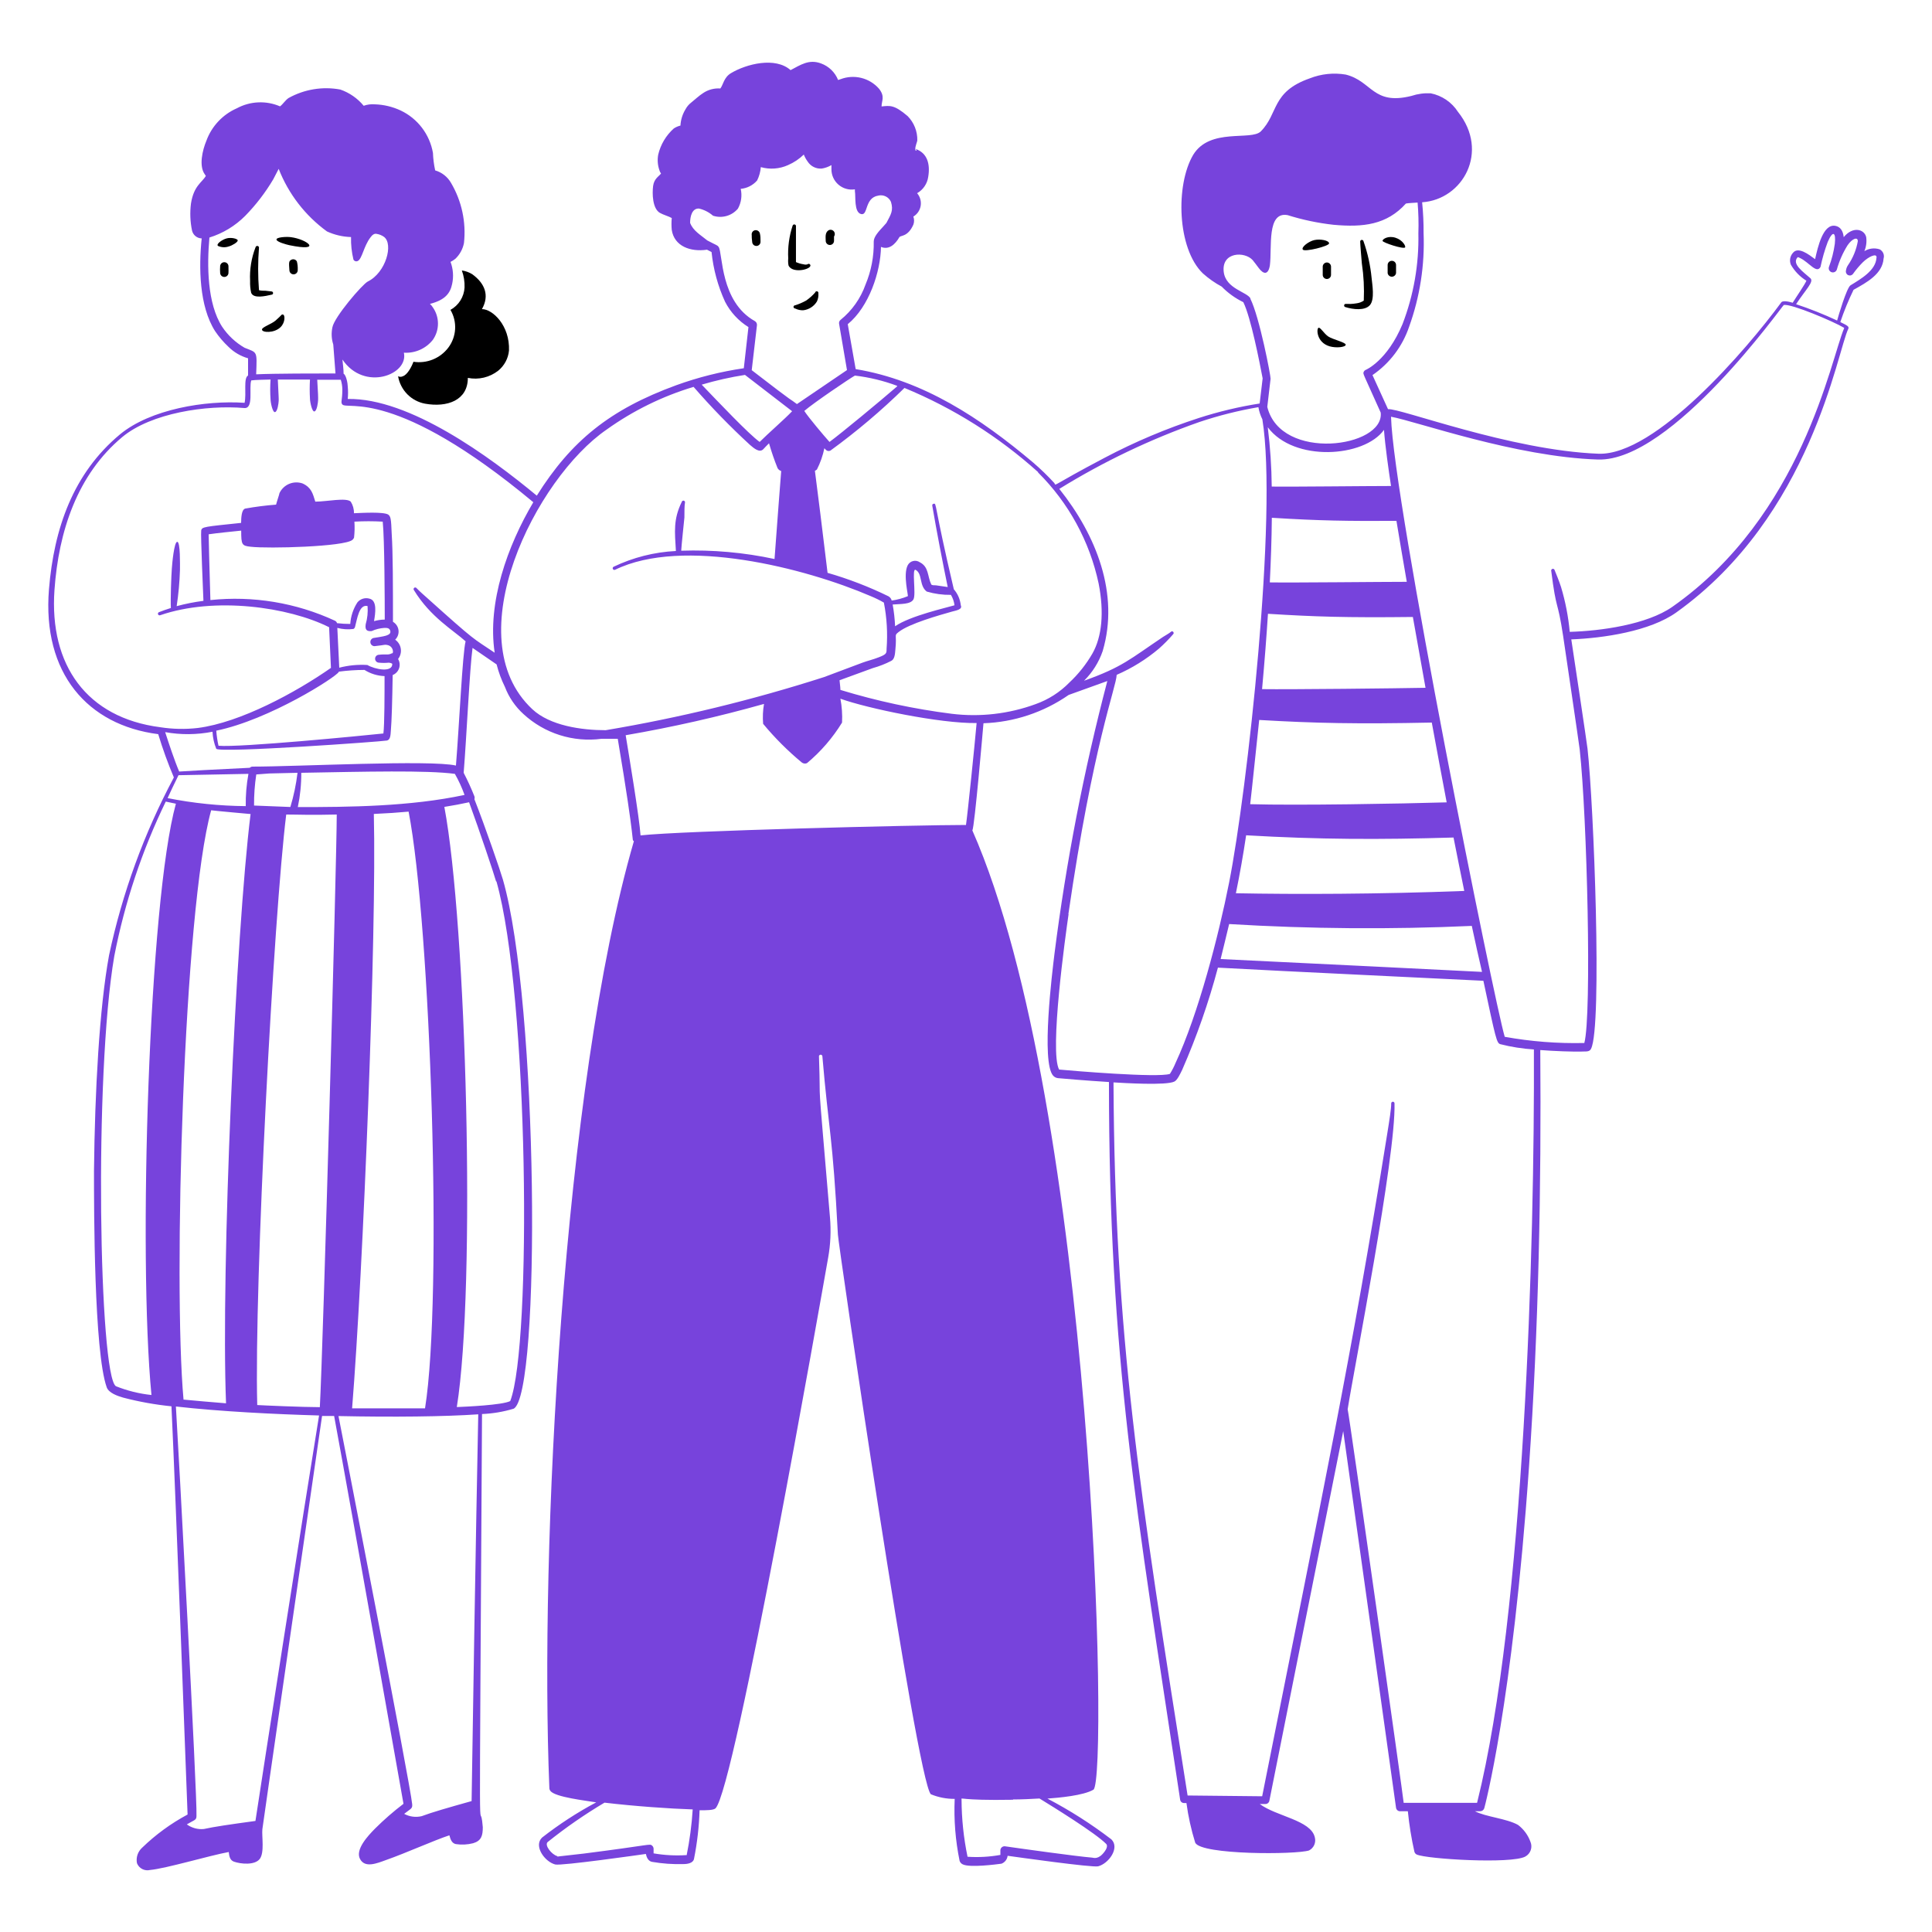 <svg width="162" height="162" viewBox="0 0 162 162" fill="none" xmlns="http://www.w3.org/2000/svg">
<g id="1. about-our-team">
<g id="Group">
<path id="Vector" d="M38.953 24.113C38.93 24.499 38.809 24.873 38.603 25.201C38.396 25.528 38.11 25.797 37.771 25.984C38.059 26.472 38.194 27.034 38.161 27.6C38.128 28.165 37.927 28.708 37.584 29.159C37.249 29.599 36.801 29.94 36.288 30.147C35.774 30.353 35.215 30.418 34.668 30.334C34.523 30.73 34.174 31.419 33.777 31.549C33.716 31.581 33.648 31.597 33.579 31.597C33.51 31.597 33.442 31.581 33.38 31.549C33.477 32.117 33.745 32.642 34.149 33.054C34.553 33.465 35.074 33.743 35.64 33.849C37.495 34.181 39.229 33.574 39.229 31.686C39.672 31.776 40.13 31.768 40.571 31.663C41.012 31.558 41.424 31.359 41.78 31.079C42.034 30.871 42.243 30.615 42.398 30.326C42.552 30.037 42.648 29.72 42.679 29.394C42.76 27.304 41.31 25.919 40.411 25.919C41.067 24.761 40.646 23.756 39.601 22.995C39.335 22.83 39.037 22.722 38.726 22.679C38.894 23.138 38.971 23.625 38.953 24.113ZM22.761 24.712C22.798 24.712 22.833 24.698 22.859 24.672C22.884 24.646 22.899 24.611 22.899 24.575C22.899 24.538 22.884 24.503 22.859 24.477C22.833 24.451 22.798 24.437 22.761 24.437L22.267 24.38C22.113 24.38 21.862 24.38 21.716 24.331C21.622 23.143 21.622 21.948 21.716 20.759C21.715 20.726 21.701 20.693 21.679 20.668C21.656 20.643 21.625 20.627 21.591 20.622C21.558 20.617 21.524 20.624 21.495 20.642C21.466 20.66 21.444 20.687 21.433 20.719C21.081 21.621 20.923 22.587 20.971 23.554C20.959 23.888 20.988 24.223 21.06 24.55C21.255 25.061 22.235 24.834 22.761 24.712ZM19.003 19.99C18.614 20.095 18.088 20.476 18.282 20.622C18.568 20.753 18.893 20.767 19.189 20.662C19.473 20.589 19.942 20.306 19.934 20.16C19.926 20.014 19.384 19.885 19.003 19.99ZM24.252 20.557C27.103 21.148 25.783 20.063 24.381 19.885C24.017 19.836 23.166 19.885 23.183 20.087C23.199 20.29 24.033 20.508 24.252 20.557ZM24.892 21.918C24.869 21.878 24.838 21.843 24.802 21.814C24.766 21.786 24.724 21.765 24.68 21.753C24.635 21.741 24.589 21.738 24.543 21.744C24.497 21.75 24.453 21.765 24.414 21.788C24.211 21.901 24.219 22.023 24.268 22.679C24.274 22.771 24.317 22.858 24.387 22.918C24.457 22.979 24.548 23.01 24.64 23.003C24.733 22.997 24.819 22.954 24.88 22.884C24.94 22.814 24.971 22.723 24.965 22.631C24.977 22.391 24.952 22.15 24.892 21.918ZM19.157 22.363C19.164 22.271 19.135 22.179 19.075 22.109C19.015 22.038 18.929 21.994 18.837 21.987C18.744 21.979 18.653 22.009 18.582 22.069C18.512 22.128 18.468 22.214 18.46 22.306C18.445 22.503 18.445 22.701 18.46 22.898C18.467 22.99 18.509 23.076 18.579 23.137C18.649 23.198 18.74 23.228 18.833 23.222C18.925 23.215 19.011 23.172 19.072 23.103C19.133 23.033 19.163 22.942 19.157 22.849C19.173 22.679 19.149 22.46 19.157 22.363ZM21.968 27.636C21.968 27.895 22.996 27.96 23.531 27.426C23.928 27.029 23.903 26.421 23.741 26.381C23.579 26.34 23.685 26.381 23.102 26.883C22.737 27.191 21.951 27.434 21.968 27.636Z" fill="black"/>
<path id="Vector_2" d="M157.609 20.906C157.397 20.837 157.173 20.816 156.952 20.842C156.731 20.869 156.519 20.943 156.329 21.06C156.484 20.689 156.537 20.284 156.483 19.885C156.337 19.229 155.382 18.93 154.596 19.885C154.547 19.367 154.312 19.011 153.899 18.938C152.871 18.743 152.425 20.703 152.198 21.732C151.664 21.335 150.789 20.663 150.351 21.189C150.228 21.322 150.144 21.486 150.111 21.664C150.078 21.842 150.097 22.026 150.165 22.194C150.48 22.744 150.929 23.207 151.469 23.538C151.315 23.895 150.659 24.834 150.319 25.385C150.044 25.304 149.46 25.15 149.339 25.385C146.496 29.257 138.809 38.232 134.022 38.045C126.627 37.762 117.32 34.182 116.388 34.311L115.084 31.452C116.519 30.47 117.596 29.049 118.154 27.402C119.062 24.889 119.475 22.223 119.369 19.553C119.375 18.688 119.334 17.822 119.247 16.961C122.666 16.734 124.917 12.709 122.253 9.38C121.996 8.98 121.661 8.637 121.269 8.37C120.876 8.103 120.434 7.917 119.968 7.824C119.419 7.796 118.87 7.87 118.348 8.043C115.108 8.853 115.06 6.804 112.84 6.253C111.826 6.083 110.784 6.192 109.827 6.569C106.587 7.703 107.219 9.509 105.72 11.016C104.91 11.826 101.452 10.684 100.05 12.984C98.56 15.503 98.698 20.833 100.86 22.923C101.341 23.354 101.871 23.727 102.44 24.032C102.965 24.569 103.579 25.01 104.254 25.337C104.886 26.625 105.607 30.326 105.874 31.727L105.623 33.834C103.896 34.105 102.192 34.511 100.528 35.048C97.802 35.931 95.157 37.048 92.623 38.386C88.006 40.816 88.573 40.767 88.411 40.508C87.851 39.898 87.256 39.322 86.629 38.783C82.206 35.057 77.411 31.881 71.749 30.95L71.085 27.183C72.867 25.725 73.839 22.785 73.871 20.703C74.535 20.979 75.062 20.493 75.41 19.893C75.507 19.715 76.115 19.893 76.585 18.84C76.666 18.621 76.666 18.38 76.585 18.16C76.747 18.063 76.886 17.931 76.993 17.775C77.099 17.618 77.17 17.44 77.2 17.253C77.23 17.067 77.219 16.875 77.167 16.694C77.115 16.512 77.024 16.343 76.901 16.2C77.15 16.058 77.364 15.861 77.525 15.623C77.687 15.386 77.792 15.115 77.832 14.831C78.01 13.77 77.767 12.814 76.747 12.482C76.747 12.247 76.917 11.858 76.917 11.777C76.926 11.4 76.859 11.025 76.719 10.674C76.58 10.323 76.372 10.004 76.107 9.736C74.981 8.772 74.625 8.853 73.92 8.926C73.92 8.44 74.228 8.116 73.717 7.452C73.326 7 72.805 6.68 72.225 6.535C71.645 6.39 71.035 6.428 70.477 6.642L70.275 6.707C70.148 6.388 69.956 6.1 69.71 5.862C69.465 5.623 69.171 5.439 68.849 5.321C67.837 4.941 67.14 5.435 66.29 5.88C65.018 4.746 62.588 5.354 61.284 6.14C60.693 6.496 60.636 7.128 60.401 7.419C59.898 7.383 59.396 7.514 58.975 7.792C58.603 8.027 58.255 8.367 57.955 8.602C57.757 8.755 57.594 8.948 57.477 9.169C57.226 9.581 57.081 10.048 57.056 10.53C56.857 10.578 56.667 10.66 56.497 10.773C55.85 11.352 55.395 12.115 55.193 12.96C55.104 13.427 55.149 13.91 55.322 14.353C55.322 14.402 55.403 14.499 55.428 14.547C55.266 14.782 54.844 14.969 54.763 15.6C54.682 16.232 54.707 17.471 55.322 17.844C55.581 17.998 56.132 18.16 56.327 18.282C56.296 18.613 56.296 18.946 56.327 19.278C56.537 20.647 57.89 21.141 59.283 20.938L59.664 21.133C59.812 22.576 60.195 23.985 60.798 25.304C61.248 26.176 61.925 26.909 62.758 27.426L62.369 30.877C60.436 31.16 58.536 31.637 56.699 32.303C51.135 34.336 47.886 36.976 45.011 41.561C41.05 38.28 34.343 33.364 29.159 33.453C29.193 33.103 29.193 32.75 29.159 32.4C29.159 32.165 29.03 31.444 28.811 31.339C28.811 30.942 28.746 30.529 28.714 30.148C30.544 32.853 34.279 31.42 33.865 29.573C34.327 29.604 34.79 29.521 35.213 29.334C35.636 29.146 36.008 28.858 36.295 28.496C36.575 28.097 36.724 27.622 36.724 27.135C36.724 26.648 36.575 26.173 36.295 25.774C36.228 25.666 36.147 25.568 36.052 25.482C37.316 25.158 37.753 24.599 37.915 23.798C38.046 23.184 37.998 22.546 37.778 21.959C37.922 21.888 38.058 21.801 38.183 21.7C38.554 21.345 38.806 20.884 38.904 20.379C39.097 18.624 38.716 16.854 37.818 15.333C37.527 14.826 37.051 14.452 36.49 14.288C36.384 13.806 36.322 13.315 36.303 12.822C36.17 12.056 35.854 11.334 35.384 10.715C34.913 10.096 34.301 9.599 33.598 9.266C32.917 8.947 32.179 8.771 31.427 8.748C31.112 8.722 30.794 8.763 30.496 8.869C29.979 8.245 29.301 7.774 28.536 7.508C27.049 7.232 25.514 7.485 24.194 8.221C23.927 8.399 23.716 8.748 23.481 8.918C22.904 8.67 22.279 8.556 21.652 8.584C21.025 8.612 20.413 8.782 19.86 9.08C19.274 9.337 18.746 9.71 18.308 10.176C17.869 10.642 17.529 11.192 17.309 11.793C16.969 12.603 16.661 13.932 17.179 14.628C17.209 14.667 17.236 14.708 17.26 14.75C16.953 15.293 16.248 15.56 16.013 17.067C15.917 17.822 15.947 18.589 16.102 19.334C16.145 19.518 16.248 19.682 16.395 19.801C16.541 19.92 16.723 19.987 16.912 19.991C16.661 22.421 16.701 25.661 18.03 27.759C18.361 28.249 18.747 28.7 19.18 29.103C19.633 29.547 20.19 29.87 20.8 30.043V31.485C20.395 31.711 20.679 32.999 20.509 33.777C17.22 33.55 12.619 34.311 10.068 36.417C6.131 39.69 4.527 44.307 4.106 49.41C3.531 56.449 7.346 60.806 13.267 61.56C13.639 62.792 14.077 64.003 14.579 65.189C12.077 69.88 10.248 74.9 9.144 80.101C8.334 84.507 7.953 91.489 7.881 98.188C7.881 101.379 7.881 113.351 8.95 116.332C9.12 116.802 9.849 117.053 10.327 117.191C11.656 117.539 13.01 117.782 14.377 117.92C14.717 125.031 15.729 152.11 15.729 152.15C14.338 152.895 13.056 153.83 11.922 154.928C11.742 155.089 11.607 155.294 11.53 155.522C11.454 155.751 11.438 155.996 11.485 156.233C11.569 156.443 11.725 156.616 11.926 156.72C12.127 156.824 12.359 156.853 12.579 156.8C13.923 156.678 17.544 155.593 19.18 155.293C19.221 155.641 19.277 155.981 19.617 156.103C20.201 156.305 21.351 156.411 21.772 155.884C22.193 155.358 21.942 153.981 21.999 153.389C22.047 152.952 25.741 127.469 27.005 118.73H28.017C29.572 127.145 33.825 151.211 33.833 151.251C32.991 151.891 32.193 152.586 31.444 153.333C30.82 153.965 29.775 155.099 30.188 155.876C30.601 156.654 31.573 156.257 32.391 155.957C34.011 155.39 36.441 154.297 37.681 153.892C37.77 154.224 37.875 154.556 38.223 154.629C38.706 154.702 39.2 154.677 39.673 154.556C40.362 154.353 40.483 153.924 40.483 153.211C40.183 149.623 40.175 160.939 40.418 118.568C41.316 118.531 42.206 118.382 43.067 118.122C45.359 116.996 45.149 84.102 42.168 73.75C41.965 73.037 40.686 69.32 39.778 67.011C39.807 66.933 39.807 66.847 39.778 66.768C39.512 66.097 39.212 65.44 38.879 64.8C39.122 61.819 39.382 56.068 39.624 54.327L41.641 55.712C41.807 56.363 42.04 56.996 42.338 57.599C42.67 58.469 43.203 59.249 43.893 59.875C44.766 60.679 45.804 61.281 46.935 61.639C48.066 61.998 49.262 62.103 50.438 61.949H51.799C53.37 71.28 52.917 70.3 53.151 70.535C47.182 91.109 45.254 130.134 46.064 149.915C46.064 150.008 46.095 150.1 46.153 150.174C46.566 150.7 49.142 150.984 49.992 151.13C48.395 151.981 46.874 152.971 45.448 154.086C44.727 154.791 45.675 156.111 46.558 156.338C47.044 156.467 53.654 155.528 54.156 155.455C54.221 155.763 54.367 156.062 54.674 156.119C55.541 156.268 56.42 156.331 57.299 156.305C57.655 156.305 58.109 156.224 58.19 155.884C58.46 154.536 58.617 153.168 58.66 151.794C59.235 151.794 59.81 151.794 59.996 151.632C61.616 150.012 68.849 108.791 69.441 105.462C69.642 104.345 69.693 103.206 69.594 102.076C68.42 88.184 68.857 93.903 68.671 88.549C68.679 88.517 68.697 88.489 68.723 88.469C68.748 88.448 68.78 88.437 68.813 88.437C68.846 88.437 68.877 88.448 68.903 88.469C68.929 88.489 68.947 88.517 68.955 88.549C69.497 94.916 69.821 95.134 70.259 103.526C70.259 104.101 76.86 149.267 78.051 150.449C78.685 150.712 79.365 150.844 80.052 150.838C79.974 152.582 80.113 154.328 80.465 156.038C80.487 156.102 80.522 156.161 80.568 156.211C80.614 156.262 80.67 156.302 80.732 156.33C81.323 156.621 83.535 156.33 83.972 156.273C84.111 156.221 84.233 156.131 84.324 156.014C84.416 155.897 84.473 155.756 84.49 155.609C85.179 155.706 91.61 156.613 92.08 156.492C92.963 156.265 93.919 154.945 93.19 154.232C91.503 152.942 89.709 151.799 87.828 150.814C88.8 150.741 90.841 150.563 91.683 150.068C92.955 149.315 91.74 92.81 81.534 69.635C81.72 69.336 82.433 61.017 82.465 60.645C85.026 60.558 87.506 59.734 89.61 58.271L92.85 57.105C90.877 64.622 89.397 72.261 88.419 79.971C88.233 81.494 87.293 89.059 88.305 90.193C88.41 90.311 88.554 90.386 88.71 90.404C89.172 90.444 91.019 90.606 92.987 90.728C92.987 113.967 95.272 126.441 98.957 150.911C98.969 150.987 99.007 151.056 99.064 151.107C99.122 151.157 99.196 151.185 99.273 151.186H99.484C99.636 152.315 99.883 153.428 100.221 154.515C100.731 155.544 108.645 155.52 109.762 155.163C109.957 155.063 110.112 154.899 110.201 154.699C110.289 154.498 110.306 154.273 110.248 154.062C109.924 152.62 107.008 152.304 105.631 151.267H106.109C106.184 151.269 106.257 151.245 106.316 151.199C106.375 151.154 106.417 151.089 106.433 151.016L112.63 120.001C112.703 120.455 117.06 151.591 117.06 151.591C117.074 151.673 117.117 151.747 117.181 151.799C117.245 151.851 117.326 151.878 117.409 151.875H118.049C118.163 153.016 118.346 154.15 118.599 155.269C118.612 155.32 118.636 155.368 118.67 155.409C118.703 155.449 118.746 155.482 118.794 155.504C119.604 155.884 126.724 156.314 127.898 155.674C128.112 155.558 128.274 155.367 128.353 155.137C128.433 154.908 128.424 154.657 128.328 154.434C128.124 153.87 127.761 153.378 127.283 153.017C126.303 152.474 124.593 152.353 123.678 151.875H124.132C124.209 151.87 124.283 151.841 124.343 151.791C124.403 151.742 124.445 151.675 124.464 151.599C124.464 151.599 126.821 142.94 128.206 123.023C129.016 111.407 129.243 99.533 129.154 88.047C130.191 88.128 131.956 88.209 132.831 88.168C133.074 88.168 133.309 88.168 133.414 87.933C134.354 86.062 133.641 67.465 133.115 62.775C133.066 62.321 131.908 54.618 131.754 53.614C134.451 53.508 138.347 52.933 140.559 51.354C151.899 43.254 154.061 29.419 154.985 27.564C155.074 27.37 154.855 27.273 154.312 27.005C154.624 26.081 154.995 25.177 155.422 24.3C156.548 23.676 157.852 22.963 157.941 21.675C157.984 21.529 157.975 21.371 157.914 21.231C157.853 21.09 157.745 20.975 157.609 20.906ZM76.828 12.636C76.763 12.636 76.747 12.587 76.747 12.506C76.747 12.425 76.901 12.636 76.828 12.636ZM106.644 43.416C110.645 43.667 113.027 43.699 117.093 43.675C117.352 45.246 117.644 46.964 117.96 48.786C115.781 48.786 108.393 48.867 106.474 48.835C106.563 47.053 106.628 45.23 106.644 43.432V43.416ZM105.583 60.369C110.297 60.645 113.796 60.717 120.057 60.588C120.479 62.896 120.916 65.229 121.305 67.278C117.514 67.392 108.766 67.546 104.829 67.432C104.983 66.144 105.299 63.018 105.583 60.385V60.369ZM104.489 70.04C110.661 70.397 115.602 70.413 121.88 70.227C122.188 71.782 122.487 73.289 122.779 74.706C115.619 74.981 108.612 74.998 103.631 74.9C103.96 73.297 104.246 71.677 104.489 70.04ZM119.531 57.672C117.101 57.72 108.191 57.818 105.826 57.785C106.036 55.469 106.198 53.371 106.32 51.467C110.208 51.71 112.848 51.799 118.47 51.734C118.664 52.804 119.377 56.781 119.531 57.672ZM116.048 36.045C116.145 37.373 116.437 39.431 116.639 40.751C114.574 40.751 108.256 40.824 106.636 40.8C106.62 39.137 106.509 37.476 106.304 35.826C108.491 38.766 114.396 38.361 116.048 36.045ZM103.088 77.484C109.855 77.893 116.639 77.944 123.411 77.638C123.719 79.064 124.002 80.36 124.269 81.494C122.99 81.421 107.859 80.684 102.351 80.417C102.578 79.493 102.821 78.513 103.064 77.484H103.088ZM104.862 25.037C104.578 24.47 102.78 24.227 102.61 22.793C102.416 21.116 104.368 21.06 105.04 21.813C105.097 21.87 105.494 22.404 105.542 22.469C105.963 23.036 106.352 23.052 106.482 22.242C106.668 20.736 106.206 17.723 107.964 18.038C109.22 18.432 110.511 18.704 111.82 18.849C114.306 19.075 116.283 18.849 117.887 17.067C118.065 17.026 118.656 17.002 118.867 16.985C118.94 17.842 118.962 18.702 118.932 19.561C118.987 22.161 118.536 24.747 117.603 27.175C116.315 30.261 114.533 31.007 114.533 31.007C114.492 31.022 114.454 31.046 114.422 31.077C114.39 31.108 114.365 31.144 114.347 31.185C114.274 31.371 114.25 31.185 115.773 34.595C116.097 37.535 107.389 38.734 106.263 34.117L106.539 31.76C106.571 31.59 105.607 26.552 104.838 25.037H104.862ZM87.042 39.617C89.603 42.16 91.368 45.394 92.121 48.924C92.599 51.354 92.396 53.395 91.602 54.796C91.082 55.696 90.433 56.515 89.674 57.226C88.88 58.039 87.91 58.659 86.839 59.041C84.591 59.865 82.178 60.143 79.8 59.851C76.639 59.451 73.517 58.782 70.469 57.85C70.469 57.607 70.421 57.348 70.396 57.04L73.191 56.019C73.726 55.87 74.245 55.667 74.738 55.412C75.022 55.266 75.046 54.837 75.078 54.472C75.216 53.144 74.941 53.322 75.346 52.998C76.253 52.285 78.748 51.589 79.833 51.281C80.197 51.184 80.724 51.103 80.562 50.754C80.51 50.257 80.307 49.787 79.979 49.41C78.27 42.168 78.561 42.193 78.286 42.241C78.267 42.243 78.249 42.249 78.233 42.258C78.216 42.268 78.202 42.281 78.192 42.296C78.181 42.311 78.174 42.329 78.17 42.347C78.167 42.366 78.168 42.385 78.172 42.403C78.537 44.558 79.08 47.344 79.468 49.224L78.464 49.078C78.294 49.078 78.124 49.078 78.083 48.997C77.759 48.324 77.897 47.531 77.119 47.142C77.038 47.087 76.947 47.05 76.851 47.033C76.755 47.017 76.656 47.02 76.561 47.044C76.467 47.067 76.378 47.111 76.301 47.171C76.224 47.231 76.161 47.307 76.115 47.393C75.694 48.203 76.204 50.017 76.115 49.993C75.684 50.17 75.232 50.292 74.77 50.358C74.752 50.283 74.719 50.214 74.673 50.152C74.627 50.091 74.569 50.04 74.503 50.001C72.86 49.198 71.15 48.539 69.392 48.033C69.011 44.841 68.509 40.824 68.331 39.479C68.393 39.45 68.45 39.412 68.501 39.366C68.787 38.802 68.996 38.203 69.125 37.584C69.262 37.738 69.376 37.883 69.627 37.786C71.824 36.189 73.901 34.432 75.84 32.529C79.948 34.225 83.737 36.611 87.042 39.584V39.617ZM76.787 47.79C77.371 48.122 77.055 49.11 77.711 49.604C78.368 49.797 79.051 49.89 79.736 49.88C79.896 50.147 79.999 50.445 80.035 50.754C79.404 50.949 76.334 51.629 75.054 52.512C75.028 51.901 74.96 51.292 74.851 50.69C75.516 50.633 76.35 50.69 76.593 50.26C76.836 49.831 76.423 47.571 76.787 47.79ZM75.224 32.4C73.774 33.655 70.526 36.344 69.554 37.057C69.068 36.515 67.796 35.008 67.44 34.457C68.25 33.761 71.247 31.736 71.684 31.493C72.894 31.636 74.083 31.924 75.224 32.351V32.4ZM62.467 31.436L66.419 34.481C65.82 35.121 64.354 36.393 63.698 37.057C62.774 36.393 60.255 33.728 58.838 32.254C60.028 31.901 61.24 31.628 62.467 31.436ZM60.263 20.712C60.15 20.549 60.134 20.598 59.307 20.161C58.765 19.715 58.109 19.351 57.866 18.686C57.866 18.136 58.036 17.455 58.611 17.488C59.046 17.588 59.449 17.794 59.785 18.087C60.153 18.208 60.548 18.216 60.921 18.11C61.293 18.005 61.625 17.791 61.875 17.496C62.156 16.99 62.239 16.399 62.11 15.835C62.643 15.788 63.137 15.535 63.487 15.131C63.66 14.781 63.764 14.402 63.795 14.013C64.552 14.228 65.362 14.168 66.079 13.843C66.569 13.631 67.017 13.332 67.399 12.96C67.484 13.173 67.596 13.374 67.731 13.559C67.858 13.752 68.033 13.907 68.24 14.008C68.446 14.109 68.677 14.153 68.906 14.134C69.192 14.089 69.467 13.99 69.716 13.843V14.167C69.712 14.415 69.762 14.662 69.863 14.888C69.964 15.115 70.114 15.317 70.302 15.48C70.489 15.643 70.71 15.763 70.949 15.831C71.188 15.9 71.439 15.915 71.684 15.876C71.679 15.93 71.679 15.984 71.684 16.038C71.765 16.475 71.595 17.796 72.203 17.949C72.81 18.103 72.478 16.589 73.644 16.402C73.854 16.351 74.075 16.375 74.269 16.47C74.463 16.564 74.617 16.724 74.706 16.921C74.932 17.65 74.706 17.974 74.325 18.695L74.074 18.978C73.685 19.399 73.264 19.845 73.264 20.25C73.288 21.489 73.053 22.719 72.575 23.862C72.164 25.021 71.441 26.044 70.486 26.819C70.438 26.855 70.401 26.904 70.378 26.959C70.355 27.015 70.348 27.075 70.356 27.135L71.02 31.031L66.824 33.882C66.087 33.315 67.067 34.157 63.033 31.039L63.471 27.273C63.478 27.203 63.465 27.134 63.434 27.072C63.402 27.01 63.353 26.959 63.293 26.924C60.385 25.296 60.612 21.27 60.263 20.712ZM50.867 36.02C53.083 34.434 55.547 33.224 58.157 32.44C59.64 34.147 61.217 35.769 62.88 37.3C63.236 37.608 63.69 37.989 64.005 37.665C64.119 37.535 64.289 37.365 64.483 37.171C64.686 37.874 64.923 38.566 65.196 39.244C65.228 39.304 65.272 39.357 65.325 39.401C65.378 39.444 65.439 39.476 65.504 39.495C65.415 40.54 65.196 43.545 64.945 46.874C62.375 46.323 59.747 46.089 57.12 46.178C57.12 45.967 57.38 43.472 57.388 43.392C57.388 42.954 57.388 42.379 57.436 42.152C57.446 42.117 57.441 42.079 57.423 42.047C57.405 42.015 57.375 41.992 57.339 41.982C57.304 41.972 57.266 41.977 57.234 41.995C57.202 42.014 57.179 42.044 57.169 42.079C56.448 43.545 56.578 44.582 56.675 46.202C54.863 46.292 53.087 46.741 51.45 47.523C51.417 47.54 51.392 47.569 51.381 47.605C51.369 47.641 51.373 47.679 51.39 47.713C51.407 47.746 51.437 47.771 51.472 47.783C51.508 47.794 51.547 47.791 51.58 47.774C57.25 45.003 67.537 47.628 73.005 49.985C73.386 50.141 73.757 50.322 74.114 50.528C74.364 51.805 74.44 53.11 74.341 54.407C74.341 54.772 74.341 54.861 73.693 55.112C73.231 55.298 72.681 55.428 72.34 55.558C71.231 55.971 70.162 56.368 69.1 56.773C63.111 58.695 56.99 60.184 50.786 61.228C48.769 61.228 46.113 60.855 44.63 59.462C38.215 53.46 44.922 40.103 50.867 36.02ZM20.509 29.16C19.756 28.726 19.113 28.124 18.629 27.402C17.366 25.442 17.349 22.234 17.56 19.918C18.692 19.566 19.72 18.943 20.557 18.103C21.463 17.178 22.254 16.147 22.914 15.033L23.368 14.159C24.189 16.259 25.594 18.08 27.418 19.407C28.052 19.698 28.738 19.857 29.435 19.877C29.419 20.512 29.487 21.147 29.637 21.765C29.653 21.797 29.676 21.826 29.704 21.85C29.732 21.873 29.764 21.891 29.799 21.902C29.834 21.912 29.871 21.916 29.907 21.912C29.943 21.907 29.978 21.896 30.01 21.878C30.366 21.683 30.504 20.639 31.055 19.918C31.201 19.715 31.371 19.561 31.581 19.61C31.803 19.644 32.014 19.73 32.197 19.861C33.007 20.46 32.359 22.858 30.844 23.603C30.39 23.83 28.025 26.584 27.871 27.451C27.77 27.927 27.795 28.421 27.944 28.884C27.993 29.589 28.074 30.504 28.131 31.314C26.632 31.314 22.979 31.314 21.48 31.387C21.553 29.387 21.594 29.597 20.509 29.16ZM35.639 118.09H29.524C30.455 106.555 31.589 78.27 31.346 68.25C32.426 68.202 33.398 68.137 34.262 68.056C36.109 77.606 37.138 108.75 35.639 118.09ZM15.389 117.353C14.514 107.689 15.389 76.326 17.706 67.943C18.111 67.999 21.011 68.258 21.011 68.258C19.779 78.157 18.516 106.563 18.953 117.668C17.641 117.571 16.442 117.45 15.341 117.353H15.389ZM24.348 67.667L21.302 67.546C21.295 66.673 21.358 65.801 21.489 64.938L22.582 64.856L24.947 64.8C24.831 65.771 24.63 66.731 24.348 67.667ZM14.968 65.002L20.832 64.889C20.668 65.781 20.592 66.687 20.606 67.594C18.405 67.576 16.211 67.351 14.053 66.922C14.652 65.61 14.903 65.164 14.968 65.002ZM21.57 117.814C21.302 107.705 22.947 76.78 24 68.299C25.109 68.299 25.936 68.356 28.236 68.299C28.236 72.138 27.086 113.254 26.818 117.992C25.433 117.992 21.926 117.839 21.57 117.814ZM24.972 67.675C25.17 66.73 25.268 65.766 25.263 64.8C30.585 64.703 35.793 64.573 38.142 64.889C38.462 65.453 38.733 66.044 38.952 66.655C34.376 67.635 29.24 67.675 24.972 67.675ZM9.719 116.235C8.318 115.344 7.864 90.201 9.582 80.174C10.455 75.685 11.906 71.329 13.899 67.214L14.749 67.392C12.481 75.581 11.574 105.34 12.7 116.972C11.677 116.865 10.674 116.617 9.719 116.235ZM21.44 152.685C19.188 152.993 17.973 153.171 17.09 153.365C16.584 153.413 16.077 153.275 15.665 152.976C16.329 152.579 16.475 152.636 16.475 152.255C16.548 150.684 14.944 121.07 14.749 117.936C18.443 118.357 23.06 118.584 26.754 118.689C25.498 126.416 22.015 148.724 21.416 152.709L21.44 152.685ZM39.568 151.016C37.51 151.591 36.222 151.964 35.356 152.288C34.86 152.405 34.338 152.336 33.89 152.093C34.473 151.632 34.594 151.664 34.562 151.283C34.416 149.663 28.706 120.366 28.382 118.738C32.966 118.835 37.292 118.786 40.102 118.592C39.916 127.688 39.592 147.306 39.544 151.04L39.568 151.016ZM41.625 73.896C44.331 83.478 44.606 112.776 42.783 117.482C42.103 117.822 39.049 117.952 38.304 117.984C39.924 107.9 39.114 77.484 37.259 67.659C38.021 67.538 38.701 67.408 39.333 67.27C40.232 69.725 41.415 73.256 41.601 73.92L41.625 73.896ZM35.907 50.22C35.558 49.904 35.218 49.62 34.926 49.313C34.904 49.284 34.871 49.265 34.834 49.26C34.798 49.256 34.761 49.266 34.732 49.288C34.703 49.311 34.684 49.344 34.68 49.38C34.675 49.417 34.685 49.454 34.708 49.483C36.093 51.751 38.013 52.844 39.041 53.776C38.782 54.764 38.515 60.685 38.231 64.192C36.093 63.698 24.923 64.281 21.173 64.281C21.087 64.283 21.006 64.317 20.946 64.379C17.997 64.516 15.673 64.654 15.025 64.695C14.636 63.787 14.15 62.321 13.85 61.39C15.164 61.626 16.51 61.615 17.819 61.357C17.842 61.85 17.949 62.335 18.135 62.791C18.54 63.147 32.019 62.184 32.448 62.094C32.739 62.03 32.748 61.625 32.772 61.284C32.845 60.474 32.893 58.692 32.926 56.603C33.051 56.553 33.164 56.476 33.257 56.378C33.35 56.28 33.42 56.163 33.463 56.035C33.507 55.907 33.521 55.772 33.507 55.637C33.492 55.503 33.449 55.374 33.379 55.258C33.474 55.137 33.543 54.999 33.582 54.85C33.622 54.702 33.63 54.547 33.607 54.396C33.585 54.244 33.531 54.098 33.45 53.968C33.369 53.838 33.262 53.725 33.136 53.638C33.241 53.536 33.321 53.411 33.369 53.273C33.417 53.135 33.433 52.988 33.415 52.843C33.397 52.697 33.346 52.558 33.265 52.436C33.184 52.314 33.077 52.213 32.95 52.139C32.95 49.215 32.95 46.364 32.845 44.769C32.796 43.456 32.756 43.31 32.553 43.148C32.156 42.906 30.447 43.003 29.678 43.035C29.688 42.692 29.595 42.353 29.41 42.063C29.038 41.699 27.393 42.063 26.438 42.063C26.227 41.391 26.122 40.889 25.377 40.54C25.01 40.411 24.608 40.422 24.249 40.571C23.89 40.721 23.599 40.999 23.433 41.35C23.433 41.431 23.198 42.096 23.149 42.314C22.28 42.38 21.415 42.491 20.557 42.646C20.249 42.743 20.225 43.392 20.217 43.845C17.131 44.169 16.928 44.169 16.872 44.485C16.815 44.801 17.042 49.953 17.058 50.382C16.3 50.478 15.551 50.627 14.814 50.827C14.967 49.821 15.059 48.807 15.09 47.79C15.09 47.344 15.13 45.441 14.863 45.433C14.595 45.425 14.434 47.296 14.409 47.668C14.361 48.235 14.288 50.349 14.328 50.981C13.988 51.087 13.664 51.2 13.332 51.33C13.297 51.342 13.27 51.368 13.255 51.402C13.239 51.435 13.238 51.473 13.251 51.508C13.264 51.542 13.29 51.57 13.323 51.585C13.357 51.6 13.395 51.602 13.429 51.589C18.006 50.009 24.202 50.892 27.596 52.593L27.75 56.003C24.818 58.053 20.152 60.588 16.588 61.041C15.537 61.163 14.474 61.141 13.429 60.977C7.289 60.183 4.122 55.785 4.568 49.467C4.916 44.55 6.479 39.795 10.254 36.644C12.684 34.627 17.325 33.939 20.484 34.214C21.294 34.279 20.857 32.529 21.067 31.898C21.375 31.849 22.355 31.833 22.687 31.825C22.647 32.383 22.647 32.943 22.687 33.501C22.687 33.736 22.858 34.619 23.068 34.554C23.279 34.49 23.36 33.801 23.368 33.607C23.376 33.412 23.368 33.388 23.295 31.825H25.992C25.96 32.364 25.96 32.905 25.992 33.445C25.992 33.68 26.162 34.562 26.373 34.498C26.584 34.433 26.665 33.744 26.673 33.55C26.681 33.356 26.673 32.951 26.6 31.841H28.576C28.657 32.103 28.701 32.376 28.706 32.651C28.706 33.59 28.544 33.728 28.706 33.914C29.143 34.409 33.112 32.448 44.719 42.112C42.557 45.757 40.848 50.528 41.479 54.731C39.592 53.46 39.957 53.857 35.907 50.22ZM17.641 50.293C17.56 47.579 17.495 45.101 17.495 44.801C18.135 44.704 19.585 44.558 20.225 44.493C20.225 45.684 20.274 45.765 21.035 45.846C22.485 46.016 28.876 45.846 29.548 45.271C29.609 45.221 29.657 45.157 29.686 45.084C29.737 44.638 29.748 44.188 29.718 43.74C30.509 43.695 31.301 43.695 32.092 43.74C32.245 45.182 32.262 50.503 32.262 51.953C31.957 51.956 31.655 51.999 31.363 52.083C31.476 51.419 31.646 50.341 30.974 50.196C30.794 50.144 30.603 50.147 30.424 50.203C30.245 50.259 30.087 50.366 29.969 50.511C29.619 51.052 29.412 51.674 29.37 52.318C28.999 52.319 28.628 52.297 28.26 52.253C28.248 52.209 28.226 52.168 28.197 52.133C28.167 52.099 28.131 52.07 28.09 52.05C24.828 50.539 21.217 49.94 17.641 50.317V50.293ZM32.869 54.772C32.553 54.958 32.351 54.829 31.784 54.902C31.696 54.902 31.611 54.937 31.549 54.999C31.487 55.061 31.452 55.146 31.452 55.234C31.452 55.322 31.487 55.406 31.549 55.468C31.611 55.531 31.696 55.566 31.784 55.566C32.053 55.593 32.324 55.593 32.594 55.566C32.658 55.566 32.893 55.614 32.893 55.679C32.893 56.416 31.444 56.133 30.804 55.76C30.011 55.712 29.215 55.788 28.447 55.987L28.285 52.65C28.725 52.768 29.185 52.798 29.637 52.739C29.7 52.704 29.746 52.646 29.767 52.577C29.953 51.897 30.107 50.641 30.82 50.819C30.862 51.329 30.809 51.843 30.666 52.334C30.585 52.836 30.779 52.95 31.16 52.917C31.5 52.764 31.865 52.674 32.237 52.65C32.448 52.65 32.658 52.65 32.723 52.893C32.788 53.136 32.578 53.225 32.375 53.298C32.172 53.371 31.379 53.484 31.298 53.5C31.218 53.526 31.149 53.579 31.105 53.65C31.061 53.722 31.045 53.807 31.059 53.89C31.073 53.973 31.116 54.048 31.181 54.101C31.245 54.154 31.327 54.183 31.411 54.181C32.391 54.075 32.221 54.027 32.513 54.092C32.64 54.121 32.752 54.194 32.832 54.297C32.912 54.401 32.953 54.528 32.95 54.659C32.952 54.687 32.944 54.715 32.93 54.739C32.916 54.764 32.895 54.784 32.869 54.796V54.772ZM28.406 56.319C29.12 56.224 29.84 56.176 30.561 56.173C31.066 56.492 31.648 56.671 32.245 56.692C32.245 58.142 32.245 60.742 32.148 61.503C30.382 61.689 20.087 62.694 18.322 62.532C18.228 62.116 18.166 61.693 18.135 61.268C22.606 60.345 28.179 56.773 28.406 56.343V56.319ZM57.566 155.552C56.643 155.612 55.716 155.563 54.804 155.406V155.001C54.794 154.904 54.748 154.814 54.674 154.75C54.456 154.58 54.626 154.702 48.956 155.423L47.101 155.633C46.923 155.633 46.72 155.722 46.72 155.633C46.283 155.52 45.643 154.75 45.91 154.467C47.424 153.252 49.021 152.145 50.689 151.154C53.208 151.454 56.221 151.664 58.084 151.721C58.002 153.016 57.831 154.304 57.574 155.576L57.566 155.552ZM84.936 150.887C85.689 150.887 86.442 150.846 87.163 150.806C88.257 151.478 91.87 153.705 92.76 154.621C92.906 154.775 92.76 155.074 92.631 155.244C92.112 155.957 91.716 155.779 91.57 155.763C90.193 155.649 85.632 155.009 84.28 154.815C84.233 154.808 84.185 154.811 84.139 154.824C84.093 154.836 84.05 154.858 84.013 154.887C83.976 154.917 83.945 154.954 83.923 154.996C83.9 155.038 83.887 155.084 83.883 155.131V155.536C82.975 155.7 82.05 155.752 81.129 155.69C80.801 154.112 80.633 152.506 80.627 150.895C80.611 150.66 80.368 150.992 84.944 150.911L84.936 150.887ZM80.999 69.174C76.844 69.174 57.08 69.668 53.71 70.049C53.629 68.672 52.69 63.01 52.463 61.649C56.372 60.976 60.244 60.1 64.062 59.025C63.967 59.575 63.943 60.136 63.989 60.693C64.966 61.872 66.05 62.957 67.229 63.933C67.29 63.981 67.363 64.012 67.44 64.022C67.517 64.032 67.596 64.021 67.667 63.99C68.825 63.023 69.818 61.874 70.607 60.588C70.641 59.918 70.594 59.246 70.469 58.587C72.721 59.397 78.829 60.677 81.89 60.628C81.745 62.305 81.129 68.315 80.999 69.174ZM89.585 76.65C91.659 62.37 93.595 57.639 93.635 56.586C94.919 56.028 96.114 55.286 97.183 54.383C97.603 54.01 97.998 53.61 98.366 53.184C98.503 53.055 98.317 52.852 98.188 52.974C98.058 53.095 97.742 53.265 97.515 53.411C94.761 55.258 94.129 55.93 90.897 57.081C91.603 56.383 92.138 55.532 92.461 54.594C93.878 49.807 91.926 44.874 88.824 40.994C92.523 38.709 96.458 36.83 100.561 35.389C102.179 34.846 103.836 34.429 105.518 34.141C105.579 34.496 105.691 34.84 105.85 35.162C107.146 43.124 104.586 66.298 103.064 73.993C102.181 78.465 100.496 84.985 98.56 89.156C98.431 89.466 98.276 89.764 98.098 90.047C97.078 90.388 89.917 89.788 88.808 89.683C87.981 88.184 89.35 78.383 89.602 76.65H89.585ZM123.848 151.17H117.7C117.7 150.927 113.132 118.616 113.002 118.171C113.521 114.842 117.052 96.981 116.931 92.518C116.931 92.481 116.916 92.446 116.891 92.421C116.865 92.395 116.83 92.38 116.793 92.38C116.757 92.38 116.722 92.395 116.696 92.421C116.67 92.446 116.655 92.481 116.655 92.518C116.655 92.988 116.51 93.895 116.315 95.102C113.31 113.861 111.002 124.667 105.834 150.619L99.581 150.554C95.482 124.634 93.473 112.063 93.368 90.76C94.227 90.809 97.791 91.036 98.479 90.687C98.722 90.566 98.973 90.023 99.127 89.707C100.343 86.931 101.345 84.066 102.124 81.138C107.673 81.445 121.929 82.109 124.383 82.239C125.428 87.164 125.501 87.447 125.792 87.553C126.719 87.789 127.665 87.938 128.619 87.998C128.684 104.417 127.825 135.189 123.864 151.13L123.848 151.17ZM154.628 27.532C153.51 30.148 151.129 43.238 140.226 50.884C138.096 52.374 134.216 52.909 131.624 52.982C131.507 51.708 131.263 50.449 130.895 49.224C130.733 48.721 130.49 48.13 130.344 47.774C130.329 47.744 130.304 47.721 130.274 47.707C130.244 47.693 130.21 47.691 130.177 47.699C130.145 47.708 130.117 47.727 130.097 47.754C130.078 47.781 130.068 47.813 130.069 47.846C130.515 51.394 130.587 50.139 131.073 53.346C131.073 53.346 132.41 62.394 132.459 62.84C133.082 68.51 133.479 85.147 132.847 87.456C130.611 87.508 128.375 87.334 126.173 86.937C125.306 84.045 116.826 42.039 116.639 34.943C118.786 35.332 127.064 38.313 133.998 38.532C140.186 38.718 149.493 25.572 149.574 25.572C150.214 25.458 153.745 26.957 154.636 27.491L154.628 27.532ZM157.342 21.627C157.277 22.672 156.062 23.376 155.163 23.927C154.847 24.13 154.134 26.535 154.045 26.876C152.925 26.353 151.776 25.895 150.603 25.507C151.413 24.276 152.117 23.628 151.809 23.336C151.251 22.826 150.189 22.137 150.74 21.562C150.808 21.577 150.874 21.601 150.935 21.635C151.704 21.999 152.32 22.988 152.652 22.38C152.8 21.666 153.003 20.965 153.259 20.282C153.689 19.286 153.956 19.472 153.851 20.444C153.759 21.108 153.593 21.761 153.357 22.388C153.329 22.476 153.337 22.572 153.379 22.654C153.422 22.736 153.495 22.798 153.583 22.826C153.671 22.854 153.767 22.845 153.849 22.803C153.931 22.76 153.993 22.687 154.021 22.599C154.223 21.882 154.526 21.198 154.92 20.566C155.317 19.983 155.795 19.837 155.778 20.234C155.652 20.945 155.376 21.622 154.968 22.218C154.864 22.364 154.8 22.534 154.782 22.712C154.769 22.788 154.783 22.866 154.82 22.933C154.858 22.999 154.918 23.051 154.99 23.079C155.061 23.106 155.14 23.108 155.213 23.084C155.286 23.06 155.348 23.012 155.39 22.947C155.633 22.607 155.904 22.287 156.2 21.991C156.678 21.521 157.374 21.198 157.35 21.586L157.342 21.627Z" fill="#7743DC"/>
<path id="Vector_3" d="M66.119 22.259C66.451 23.012 68.265 22.543 67.909 22.162C67.883 22.136 67.848 22.122 67.812 22.122C67.775 22.122 67.74 22.136 67.714 22.162C67.606 22.197 67.49 22.197 67.382 22.162C67.161 22.13 66.946 22.067 66.742 21.976V18.93C66.735 18.898 66.717 18.87 66.691 18.85C66.665 18.829 66.633 18.818 66.601 18.818C66.568 18.818 66.536 18.829 66.51 18.85C66.485 18.87 66.467 18.898 66.459 18.93C66.168 19.815 66.045 20.746 66.094 21.676C66.074 21.87 66.082 22.067 66.119 22.259ZM63.77 20.25C63.77 20.032 63.77 19.797 63.721 19.594C63.705 19.504 63.655 19.423 63.581 19.369C63.507 19.314 63.415 19.291 63.324 19.303C63.278 19.309 63.234 19.326 63.194 19.35C63.155 19.374 63.12 19.406 63.093 19.444C63.066 19.481 63.047 19.524 63.036 19.57C63.026 19.615 63.025 19.662 63.033 19.708C63.033 19.853 63.033 20.023 63.073 20.299C63.076 20.345 63.089 20.389 63.109 20.43C63.129 20.471 63.158 20.508 63.192 20.538C63.227 20.568 63.267 20.591 63.311 20.606C63.354 20.62 63.4 20.626 63.446 20.623C63.492 20.62 63.536 20.608 63.577 20.587C63.618 20.567 63.655 20.538 63.685 20.504C63.715 20.469 63.738 20.429 63.752 20.386C63.767 20.342 63.773 20.296 63.77 20.25ZM69.237 20.194C69.237 20.286 69.274 20.375 69.339 20.44C69.405 20.505 69.493 20.542 69.585 20.542C69.678 20.542 69.766 20.505 69.832 20.44C69.897 20.375 69.934 20.286 69.934 20.194V19.829C69.98 19.763 70.003 19.684 69.998 19.604C69.994 19.523 69.962 19.447 69.909 19.387C69.855 19.327 69.783 19.286 69.704 19.273C69.624 19.259 69.543 19.272 69.472 19.311C69.156 19.513 69.237 19.918 69.237 20.194ZM67.601 25.199C67.31 25.362 67.003 25.494 66.686 25.596C66.507 25.596 66.467 25.847 66.686 25.872C66.891 25.975 67.12 26.025 67.35 26.017C67.585 25.99 67.811 25.909 68.01 25.781C68.209 25.654 68.377 25.482 68.5 25.28C68.6 25.066 68.642 24.828 68.622 24.592C68.629 24.555 68.622 24.517 68.601 24.486C68.581 24.455 68.549 24.433 68.512 24.426C68.476 24.418 68.438 24.426 68.407 24.446C68.376 24.467 68.354 24.499 68.346 24.535C68.125 24.785 67.875 25.008 67.601 25.199ZM112.815 25.75C113.431 25.945 114.435 26.074 114.865 25.588C115.294 25.102 115.059 23.839 115.01 23.304C114.909 22.254 114.681 21.221 114.33 20.226C114.322 20.189 114.301 20.157 114.27 20.137C114.238 20.116 114.2 20.109 114.164 20.117C114.127 20.124 114.095 20.146 114.075 20.177C114.054 20.208 114.047 20.246 114.055 20.283C114.055 20.534 114.168 21.773 114.192 22.089C114.347 23.121 114.401 24.165 114.354 25.207C114.173 25.33 113.964 25.408 113.747 25.434C112.937 25.572 112.75 25.378 112.71 25.588C112.705 25.606 112.704 25.624 112.707 25.642C112.71 25.66 112.716 25.677 112.726 25.693C112.736 25.708 112.749 25.721 112.765 25.731C112.78 25.741 112.797 25.747 112.815 25.75ZM111.446 20.412C111.446 20.153 110.701 20.023 110.215 20.129C109.729 20.234 109.065 20.744 109.251 20.939C109.438 21.133 111.414 20.647 111.446 20.412ZM110.912 22.348V23.045C110.912 23.137 110.948 23.226 111.014 23.291C111.079 23.356 111.168 23.393 111.26 23.393C111.352 23.393 111.441 23.356 111.506 23.291C111.572 23.226 111.608 23.137 111.608 23.045V22.372C111.611 22.279 111.576 22.189 111.513 22.121C111.449 22.053 111.361 22.012 111.268 22.008C111.176 22.008 111.088 22.043 111.022 22.107C110.955 22.17 110.916 22.256 110.912 22.348ZM117.821 20.744C117.886 20.647 117.627 20.129 117.011 19.934C116.395 19.74 115.926 20.048 115.926 20.194C115.926 20.339 117.7 20.923 117.821 20.744ZM110.563 27.484C110.377 27.54 110.377 28.707 111.487 29.039C112.054 29.201 112.823 29.112 112.84 28.909C112.856 28.707 111.738 28.464 111.373 28.213C111.009 27.962 110.717 27.435 110.563 27.484ZM116.711 21.87C116.666 21.869 116.62 21.877 116.577 21.894C116.535 21.91 116.496 21.935 116.463 21.967C116.43 21.998 116.403 22.036 116.385 22.078C116.366 22.12 116.356 22.165 116.355 22.21V22.899C116.368 22.983 116.41 23.06 116.475 23.116C116.54 23.171 116.622 23.202 116.707 23.202C116.793 23.202 116.875 23.171 116.94 23.116C117.004 23.06 117.047 22.983 117.06 22.899V22.227C117.061 22.18 117.053 22.134 117.035 22.091C117.018 22.048 116.993 22.008 116.961 21.975C116.928 21.942 116.889 21.916 116.847 21.898C116.804 21.88 116.758 21.87 116.711 21.87Z" fill="black"/>
</g>
</g>
</svg>
